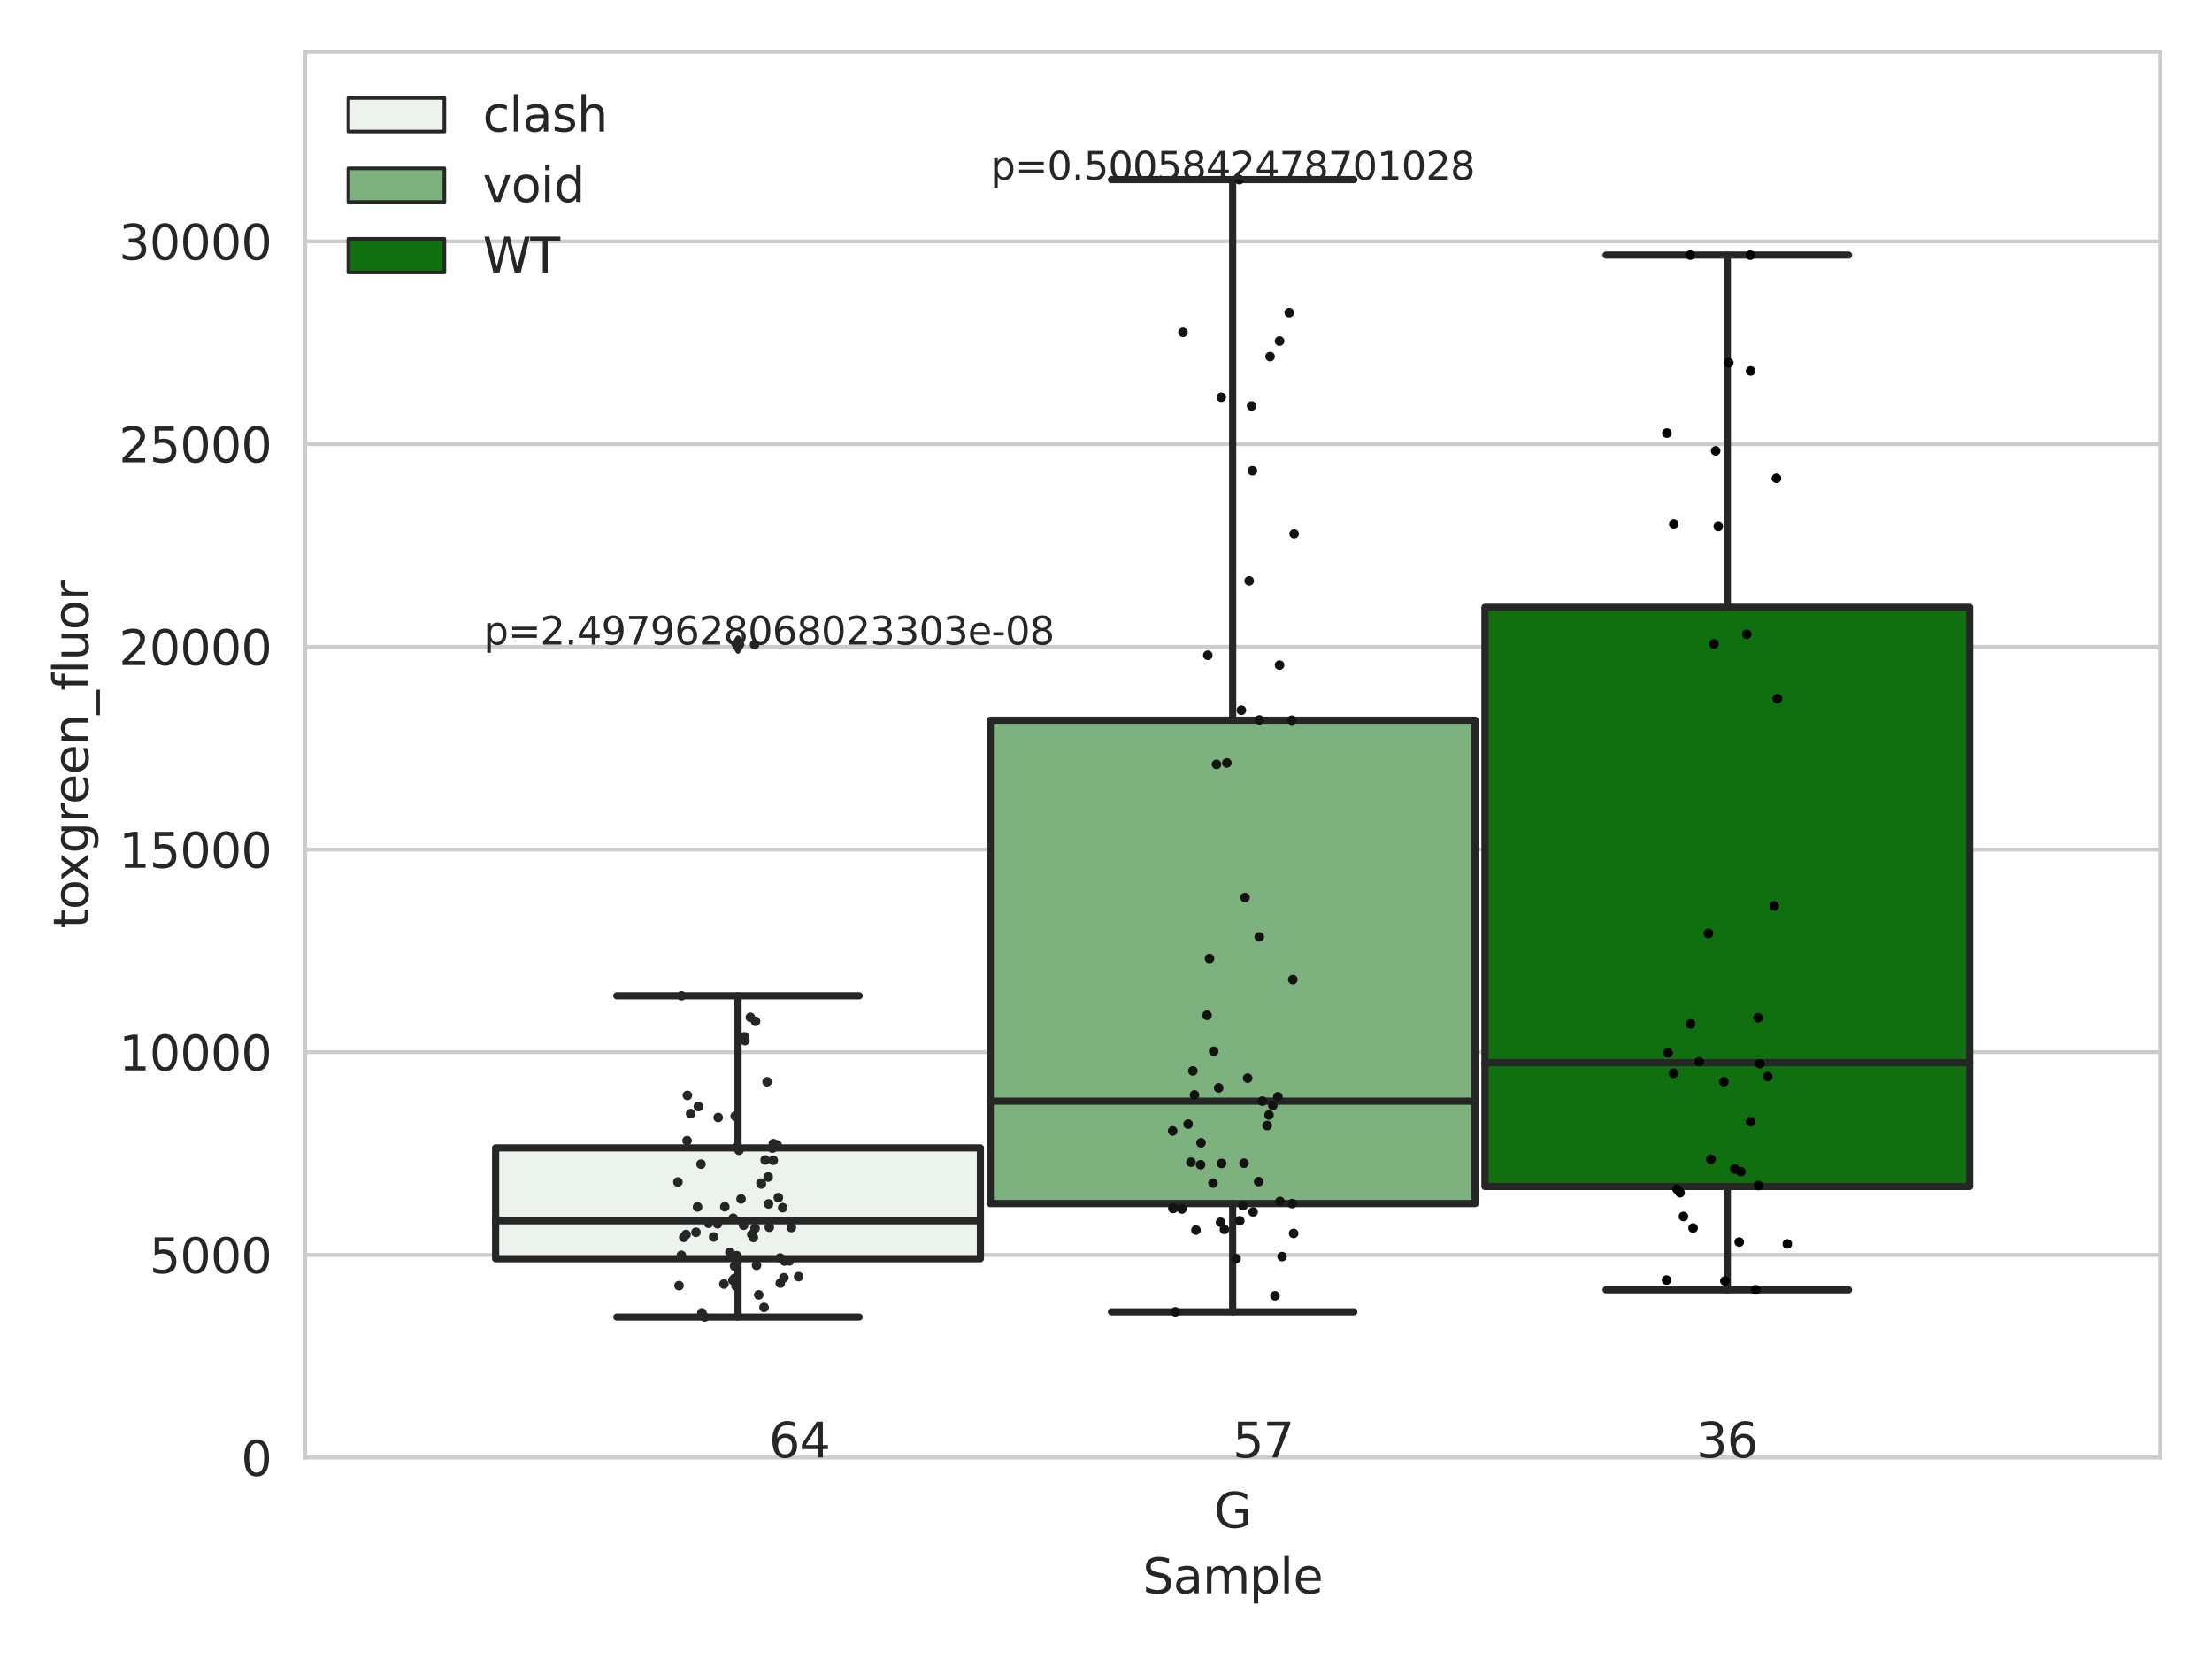 <?xml version="1.0" encoding="utf-8" standalone="no"?>
<!DOCTYPE svg PUBLIC "-//W3C//DTD SVG 1.1//EN"
  "http://www.w3.org/Graphics/SVG/1.1/DTD/svg11.dtd">
<svg xmlns:xlink="http://www.w3.org/1999/xlink" width="460.8pt" height="345.6pt" viewBox="0 0 460.8 345.6" xmlns="http://www.w3.org/2000/svg" version="1.1">
 <defs>
  <style type="text/css">*{stroke-linejoin: round; stroke-linecap: butt}</style>
 </defs>
 <g id="figure_1">
  <g id="patch_1">
   <path d="M 0 345.6 
L 460.8 345.6 
L 460.8 0 
L 0 0 
z
" style="fill: #ffffff"/>
  </g>
  <g id="axes_1">
   <g id="patch_2">
    <path d="M 63.571 303.64 
L 450 303.64 
L 450 10.8 
L 63.571 10.8 
z
" style="fill: #ffffff"/>
   </g>
   <g id="matplotlib.axis_1">
    <g id="xtick_1">
     <g id="text_1">
      <!-- G -->
      <g style="fill: #262626" transform="translate(252.911 318.238)scale(0.1 -0.1)">
       <defs>
        <path id="DejaVuSans-47" d="M 3809 666 
L 3809 1919 
L 2778 1919 
L 2778 2438 
L 4434 2438 
L 4434 434 
Q 4069 175 3628 42 
Q 3188 -91 2688 -91 
Q 1594 -91 976 548 
Q 359 1188 359 2328 
Q 359 3472 976 4111 
Q 1594 4750 2688 4750 
Q 3144 4750 3555 4637 
Q 3966 4525 4313 4306 
L 4313 3634 
Q 3963 3931 3569 4081 
Q 3175 4231 2741 4231 
Q 1884 4231 1454 3753 
Q 1025 3275 1025 2328 
Q 1025 1384 1454 906 
Q 1884 428 2741 428 
Q 3075 428 3337 486 
Q 3600 544 3809 666 
z
" transform="scale(0.016)"/>
       </defs>
       <use xlink:href="#DejaVuSans-47"/>
      </g>
     </g>
    </g>
    <g id="text_2">
     <!-- Sample -->
     <g style="fill: #262626" transform="translate(238.037 331.917)scale(0.1 -0.1)">
      <defs>
       <path id="DejaVuSans-53" d="M 3425 4513 
L 3425 3897 
Q 3066 4069 2747 4153 
Q 2428 4238 2131 4238 
Q 1616 4238 1336 4038 
Q 1056 3838 1056 3469 
Q 1056 3159 1242 3001 
Q 1428 2844 1947 2747 
L 2328 2669 
Q 3034 2534 3370 2195 
Q 3706 1856 3706 1288 
Q 3706 609 3251 259 
Q 2797 -91 1919 -91 
Q 1588 -91 1214 -16 
Q 841 59 441 206 
L 441 856 
Q 825 641 1194 531 
Q 1563 422 1919 422 
Q 2459 422 2753 634 
Q 3047 847 3047 1241 
Q 3047 1584 2836 1778 
Q 2625 1972 2144 2069 
L 1759 2144 
Q 1053 2284 737 2584 
Q 422 2884 422 3419 
Q 422 4038 858 4394 
Q 1294 4750 2059 4750 
Q 2388 4750 2728 4690 
Q 3069 4631 3425 4513 
z
" transform="scale(0.016)"/>
       <path id="DejaVuSans-61" d="M 2194 1759 
Q 1497 1759 1228 1600 
Q 959 1441 959 1056 
Q 959 750 1161 570 
Q 1363 391 1709 391 
Q 2188 391 2477 730 
Q 2766 1069 2766 1631 
L 2766 1759 
L 2194 1759 
z
M 3341 1997 
L 3341 0 
L 2766 0 
L 2766 531 
Q 2569 213 2275 61 
Q 1981 -91 1556 -91 
Q 1019 -91 701 211 
Q 384 513 384 1019 
Q 384 1609 779 1909 
Q 1175 2209 1959 2209 
L 2766 2209 
L 2766 2266 
Q 2766 2663 2505 2880 
Q 2244 3097 1772 3097 
Q 1472 3097 1187 3025 
Q 903 2953 641 2809 
L 641 3341 
Q 956 3463 1253 3523 
Q 1550 3584 1831 3584 
Q 2591 3584 2966 3190 
Q 3341 2797 3341 1997 
z
" transform="scale(0.016)"/>
       <path id="DejaVuSans-6d" d="M 3328 2828 
Q 3544 3216 3844 3400 
Q 4144 3584 4550 3584 
Q 5097 3584 5394 3201 
Q 5691 2819 5691 2113 
L 5691 0 
L 5113 0 
L 5113 2094 
Q 5113 2597 4934 2840 
Q 4756 3084 4391 3084 
Q 3944 3084 3684 2787 
Q 3425 2491 3425 1978 
L 3425 0 
L 2847 0 
L 2847 2094 
Q 2847 2600 2669 2842 
Q 2491 3084 2119 3084 
Q 1678 3084 1418 2786 
Q 1159 2488 1159 1978 
L 1159 0 
L 581 0 
L 581 3500 
L 1159 3500 
L 1159 2956 
Q 1356 3278 1631 3431 
Q 1906 3584 2284 3584 
Q 2666 3584 2933 3390 
Q 3200 3197 3328 2828 
z
" transform="scale(0.016)"/>
       <path id="DejaVuSans-70" d="M 1159 525 
L 1159 -1331 
L 581 -1331 
L 581 3500 
L 1159 3500 
L 1159 2969 
Q 1341 3281 1617 3432 
Q 1894 3584 2278 3584 
Q 2916 3584 3314 3078 
Q 3713 2572 3713 1747 
Q 3713 922 3314 415 
Q 2916 -91 2278 -91 
Q 1894 -91 1617 61 
Q 1341 213 1159 525 
z
M 3116 1747 
Q 3116 2381 2855 2742 
Q 2594 3103 2138 3103 
Q 1681 3103 1420 2742 
Q 1159 2381 1159 1747 
Q 1159 1113 1420 752 
Q 1681 391 2138 391 
Q 2594 391 2855 752 
Q 3116 1113 3116 1747 
z
" transform="scale(0.016)"/>
       <path id="DejaVuSans-6c" d="M 603 4863 
L 1178 4863 
L 1178 0 
L 603 0 
L 603 4863 
z
" transform="scale(0.016)"/>
       <path id="DejaVuSans-65" d="M 3597 1894 
L 3597 1613 
L 953 1613 
Q 991 1019 1311 708 
Q 1631 397 2203 397 
Q 2534 397 2845 478 
Q 3156 559 3463 722 
L 3463 178 
Q 3153 47 2828 -22 
Q 2503 -91 2169 -91 
Q 1331 -91 842 396 
Q 353 884 353 1716 
Q 353 2575 817 3079 
Q 1281 3584 2069 3584 
Q 2775 3584 3186 3129 
Q 3597 2675 3597 1894 
z
M 3022 2063 
Q 3016 2534 2758 2815 
Q 2500 3097 2075 3097 
Q 1594 3097 1305 2825 
Q 1016 2553 972 2059 
L 3022 2063 
z
" transform="scale(0.016)"/>
      </defs>
      <use xlink:href="#DejaVuSans-53"/>
      <use xlink:href="#DejaVuSans-61" x="63.477"/>
      <use xlink:href="#DejaVuSans-6d" x="124.756"/>
      <use xlink:href="#DejaVuSans-70" x="222.168"/>
      <use xlink:href="#DejaVuSans-6c" x="285.645"/>
      <use xlink:href="#DejaVuSans-65" x="313.428"/>
     </g>
    </g>
   </g>
   <g id="matplotlib.axis_2">
    <g id="ytick_1">
     <g id="line2d_1">
      <path d="M 63.571 303.64 
L 450 303.64 
" clip-path="url(#pcc218497cd)" style="fill: none; stroke: #cccccc; stroke-width: 0.8; stroke-linecap: round"/>
     </g>
     <g id="text_3">
      <!-- 0 -->
      <g style="fill: #262626" transform="translate(50.209 307.439)scale(0.1 -0.1)">
       <defs>
        <path id="DejaVuSans-30" d="M 2034 4250 
Q 1547 4250 1301 3770 
Q 1056 3291 1056 2328 
Q 1056 1369 1301 889 
Q 1547 409 2034 409 
Q 2525 409 2770 889 
Q 3016 1369 3016 2328 
Q 3016 3291 2770 3770 
Q 2525 4250 2034 4250 
z
M 2034 4750 
Q 2819 4750 3233 4129 
Q 3647 3509 3647 2328 
Q 3647 1150 3233 529 
Q 2819 -91 2034 -91 
Q 1250 -91 836 529 
Q 422 1150 422 2328 
Q 422 3509 836 4129 
Q 1250 4750 2034 4750 
z
" transform="scale(0.016)"/>
       </defs>
       <use xlink:href="#DejaVuSans-30"/>
      </g>
     </g>
    </g>
    <g id="ytick_2">
     <g id="line2d_2">
      <path d="M 63.571 261.416 
L 450 261.416 
" clip-path="url(#pcc218497cd)" style="fill: none; stroke: #cccccc; stroke-width: 0.8; stroke-linecap: round"/>
     </g>
     <g id="text_4">
      <!-- 5000 -->
      <g style="fill: #262626" transform="translate(31.121 265.215)scale(0.1 -0.1)">
       <defs>
        <path id="DejaVuSans-35" d="M 691 4666 
L 3169 4666 
L 3169 4134 
L 1269 4134 
L 1269 2991 
Q 1406 3038 1543 3061 
Q 1681 3084 1819 3084 
Q 2600 3084 3056 2656 
Q 3513 2228 3513 1497 
Q 3513 744 3044 326 
Q 2575 -91 1722 -91 
Q 1428 -91 1123 -41 
Q 819 9 494 109 
L 494 744 
Q 775 591 1075 516 
Q 1375 441 1709 441 
Q 2250 441 2565 725 
Q 2881 1009 2881 1497 
Q 2881 1984 2565 2268 
Q 2250 2553 1709 2553 
Q 1456 2553 1204 2497 
Q 953 2441 691 2322 
L 691 4666 
z
" transform="scale(0.016)"/>
       </defs>
       <use xlink:href="#DejaVuSans-35"/>
       <use xlink:href="#DejaVuSans-30" x="63.623"/>
       <use xlink:href="#DejaVuSans-30" x="127.246"/>
       <use xlink:href="#DejaVuSans-30" x="190.869"/>
      </g>
     </g>
    </g>
    <g id="ytick_3">
     <g id="line2d_3">
      <path d="M 63.571 219.192 
L 450 219.192 
" clip-path="url(#pcc218497cd)" style="fill: none; stroke: #cccccc; stroke-width: 0.8; stroke-linecap: round"/>
     </g>
     <g id="text_5">
      <!-- 10000 -->
      <g style="fill: #262626" transform="translate(24.759 222.991)scale(0.1 -0.1)">
       <defs>
        <path id="DejaVuSans-31" d="M 794 531 
L 1825 531 
L 1825 4091 
L 703 3866 
L 703 4441 
L 1819 4666 
L 2450 4666 
L 2450 531 
L 3481 531 
L 3481 0 
L 794 0 
L 794 531 
z
" transform="scale(0.016)"/>
       </defs>
       <use xlink:href="#DejaVuSans-31"/>
       <use xlink:href="#DejaVuSans-30" x="63.623"/>
       <use xlink:href="#DejaVuSans-30" x="127.246"/>
       <use xlink:href="#DejaVuSans-30" x="190.869"/>
       <use xlink:href="#DejaVuSans-30" x="254.492"/>
      </g>
     </g>
    </g>
    <g id="ytick_4">
     <g id="line2d_4">
      <path d="M 63.571 176.968 
L 450 176.968 
" clip-path="url(#pcc218497cd)" style="fill: none; stroke: #cccccc; stroke-width: 0.8; stroke-linecap: round"/>
     </g>
     <g id="text_6">
      <!-- 15000 -->
      <g style="fill: #262626" transform="translate(24.759 180.767)scale(0.1 -0.1)">
       <use xlink:href="#DejaVuSans-31"/>
       <use xlink:href="#DejaVuSans-35" x="63.623"/>
       <use xlink:href="#DejaVuSans-30" x="127.246"/>
       <use xlink:href="#DejaVuSans-30" x="190.869"/>
       <use xlink:href="#DejaVuSans-30" x="254.492"/>
      </g>
     </g>
    </g>
    <g id="ytick_5">
     <g id="line2d_5">
      <path d="M 63.571 134.744 
L 450 134.744 
" clip-path="url(#pcc218497cd)" style="fill: none; stroke: #cccccc; stroke-width: 0.8; stroke-linecap: round"/>
     </g>
     <g id="text_7">
      <!-- 20000 -->
      <g style="fill: #262626" transform="translate(24.759 138.543)scale(0.1 -0.1)">
       <defs>
        <path id="DejaVuSans-32" d="M 1228 531 
L 3431 531 
L 3431 0 
L 469 0 
L 469 531 
Q 828 903 1448 1529 
Q 2069 2156 2228 2338 
Q 2531 2678 2651 2914 
Q 2772 3150 2772 3378 
Q 2772 3750 2511 3984 
Q 2250 4219 1831 4219 
Q 1534 4219 1204 4116 
Q 875 4013 500 3803 
L 500 4441 
Q 881 4594 1212 4672 
Q 1544 4750 1819 4750 
Q 2544 4750 2975 4387 
Q 3406 4025 3406 3419 
Q 3406 3131 3298 2873 
Q 3191 2616 2906 2266 
Q 2828 2175 2409 1742 
Q 1991 1309 1228 531 
z
" transform="scale(0.016)"/>
       </defs>
       <use xlink:href="#DejaVuSans-32"/>
       <use xlink:href="#DejaVuSans-30" x="63.623"/>
       <use xlink:href="#DejaVuSans-30" x="127.246"/>
       <use xlink:href="#DejaVuSans-30" x="190.869"/>
       <use xlink:href="#DejaVuSans-30" x="254.492"/>
      </g>
     </g>
    </g>
    <g id="ytick_6">
     <g id="line2d_6">
      <path d="M 63.571 92.519 
L 450 92.519 
" clip-path="url(#pcc218497cd)" style="fill: none; stroke: #cccccc; stroke-width: 0.8; stroke-linecap: round"/>
     </g>
     <g id="text_8">
      <!-- 25000 -->
      <g style="fill: #262626" transform="translate(24.759 96.319)scale(0.1 -0.1)">
       <use xlink:href="#DejaVuSans-32"/>
       <use xlink:href="#DejaVuSans-35" x="63.623"/>
       <use xlink:href="#DejaVuSans-30" x="127.246"/>
       <use xlink:href="#DejaVuSans-30" x="190.869"/>
       <use xlink:href="#DejaVuSans-30" x="254.492"/>
      </g>
     </g>
    </g>
    <g id="ytick_7">
     <g id="line2d_7">
      <path d="M 63.571 50.295 
L 450 50.295 
" clip-path="url(#pcc218497cd)" style="fill: none; stroke: #cccccc; stroke-width: 0.8; stroke-linecap: round"/>
     </g>
     <g id="text_9">
      <!-- 30000 -->
      <g style="fill: #262626" transform="translate(24.759 54.095)scale(0.1 -0.1)">
       <defs>
        <path id="DejaVuSans-33" d="M 2597 2516 
Q 3050 2419 3304 2112 
Q 3559 1806 3559 1356 
Q 3559 666 3084 287 
Q 2609 -91 1734 -91 
Q 1441 -91 1130 -33 
Q 819 25 488 141 
L 488 750 
Q 750 597 1062 519 
Q 1375 441 1716 441 
Q 2309 441 2620 675 
Q 2931 909 2931 1356 
Q 2931 1769 2642 2001 
Q 2353 2234 1838 2234 
L 1294 2234 
L 1294 2753 
L 1863 2753 
Q 2328 2753 2575 2939 
Q 2822 3125 2822 3475 
Q 2822 3834 2567 4026 
Q 2313 4219 1838 4219 
Q 1578 4219 1281 4162 
Q 984 4106 628 3988 
L 628 4550 
Q 988 4650 1302 4700 
Q 1616 4750 1894 4750 
Q 2613 4750 3031 4423 
Q 3450 4097 3450 3541 
Q 3450 3153 3228 2886 
Q 3006 2619 2597 2516 
z
" transform="scale(0.016)"/>
       </defs>
       <use xlink:href="#DejaVuSans-33"/>
       <use xlink:href="#DejaVuSans-30" x="63.623"/>
       <use xlink:href="#DejaVuSans-30" x="127.246"/>
       <use xlink:href="#DejaVuSans-30" x="190.869"/>
       <use xlink:href="#DejaVuSans-30" x="254.492"/>
      </g>
     </g>
    </g>
    <g id="text_10">
     <!-- toxgreen_fluor -->
     <g style="fill: #262626" transform="translate(18.401 193.415)rotate(-90)scale(0.1 -0.1)">
      <defs>
       <path id="DejaVuSans-74" d="M 1172 4494 
L 1172 3500 
L 2356 3500 
L 2356 3053 
L 1172 3053 
L 1172 1153 
Q 1172 725 1289 603 
Q 1406 481 1766 481 
L 2356 481 
L 2356 0 
L 1766 0 
Q 1100 0 847 248 
Q 594 497 594 1153 
L 594 3053 
L 172 3053 
L 172 3500 
L 594 3500 
L 594 4494 
L 1172 4494 
z
" transform="scale(0.016)"/>
       <path id="DejaVuSans-6f" d="M 1959 3097 
Q 1497 3097 1228 2736 
Q 959 2375 959 1747 
Q 959 1119 1226 758 
Q 1494 397 1959 397 
Q 2419 397 2687 759 
Q 2956 1122 2956 1747 
Q 2956 2369 2687 2733 
Q 2419 3097 1959 3097 
z
M 1959 3584 
Q 2709 3584 3137 3096 
Q 3566 2609 3566 1747 
Q 3566 888 3137 398 
Q 2709 -91 1959 -91 
Q 1206 -91 779 398 
Q 353 888 353 1747 
Q 353 2609 779 3096 
Q 1206 3584 1959 3584 
z
" transform="scale(0.016)"/>
       <path id="DejaVuSans-78" d="M 3513 3500 
L 2247 1797 
L 3578 0 
L 2900 0 
L 1881 1375 
L 863 0 
L 184 0 
L 1544 1831 
L 300 3500 
L 978 3500 
L 1906 2253 
L 2834 3500 
L 3513 3500 
z
" transform="scale(0.016)"/>
       <path id="DejaVuSans-67" d="M 2906 1791 
Q 2906 2416 2648 2759 
Q 2391 3103 1925 3103 
Q 1463 3103 1205 2759 
Q 947 2416 947 1791 
Q 947 1169 1205 825 
Q 1463 481 1925 481 
Q 2391 481 2648 825 
Q 2906 1169 2906 1791 
z
M 3481 434 
Q 3481 -459 3084 -895 
Q 2688 -1331 1869 -1331 
Q 1566 -1331 1297 -1286 
Q 1028 -1241 775 -1147 
L 775 -588 
Q 1028 -725 1275 -790 
Q 1522 -856 1778 -856 
Q 2344 -856 2625 -561 
Q 2906 -266 2906 331 
L 2906 616 
Q 2728 306 2450 153 
Q 2172 0 1784 0 
Q 1141 0 747 490 
Q 353 981 353 1791 
Q 353 2603 747 3093 
Q 1141 3584 1784 3584 
Q 2172 3584 2450 3431 
Q 2728 3278 2906 2969 
L 2906 3500 
L 3481 3500 
L 3481 434 
z
" transform="scale(0.016)"/>
       <path id="DejaVuSans-72" d="M 2631 2963 
Q 2534 3019 2420 3045 
Q 2306 3072 2169 3072 
Q 1681 3072 1420 2755 
Q 1159 2438 1159 1844 
L 1159 0 
L 581 0 
L 581 3500 
L 1159 3500 
L 1159 2956 
Q 1341 3275 1631 3429 
Q 1922 3584 2338 3584 
Q 2397 3584 2469 3576 
Q 2541 3569 2628 3553 
L 2631 2963 
z
" transform="scale(0.016)"/>
       <path id="DejaVuSans-6e" d="M 3513 2113 
L 3513 0 
L 2938 0 
L 2938 2094 
Q 2938 2591 2744 2837 
Q 2550 3084 2163 3084 
Q 1697 3084 1428 2787 
Q 1159 2491 1159 1978 
L 1159 0 
L 581 0 
L 581 3500 
L 1159 3500 
L 1159 2956 
Q 1366 3272 1645 3428 
Q 1925 3584 2291 3584 
Q 2894 3584 3203 3211 
Q 3513 2838 3513 2113 
z
" transform="scale(0.016)"/>
       <path id="DejaVuSans-5f" d="M 3263 -1063 
L 3263 -1509 
L -63 -1509 
L -63 -1063 
L 3263 -1063 
z
" transform="scale(0.016)"/>
       <path id="DejaVuSans-66" d="M 2375 4863 
L 2375 4384 
L 1825 4384 
Q 1516 4384 1395 4259 
Q 1275 4134 1275 3809 
L 1275 3500 
L 2222 3500 
L 2222 3053 
L 1275 3053 
L 1275 0 
L 697 0 
L 697 3053 
L 147 3053 
L 147 3500 
L 697 3500 
L 697 3744 
Q 697 4328 969 4595 
Q 1241 4863 1831 4863 
L 2375 4863 
z
" transform="scale(0.016)"/>
       <path id="DejaVuSans-75" d="M 544 1381 
L 544 3500 
L 1119 3500 
L 1119 1403 
Q 1119 906 1312 657 
Q 1506 409 1894 409 
Q 2359 409 2629 706 
Q 2900 1003 2900 1516 
L 2900 3500 
L 3475 3500 
L 3475 0 
L 2900 0 
L 2900 538 
Q 2691 219 2414 64 
Q 2138 -91 1772 -91 
Q 1169 -91 856 284 
Q 544 659 544 1381 
z
M 1991 3584 
L 1991 3584 
z
" transform="scale(0.016)"/>
      </defs>
      <use xlink:href="#DejaVuSans-74"/>
      <use xlink:href="#DejaVuSans-6f" x="39.209"/>
      <use xlink:href="#DejaVuSans-78" x="97.266"/>
      <use xlink:href="#DejaVuSans-67" x="156.445"/>
      <use xlink:href="#DejaVuSans-72" x="219.922"/>
      <use xlink:href="#DejaVuSans-65" x="258.785"/>
      <use xlink:href="#DejaVuSans-65" x="320.309"/>
      <use xlink:href="#DejaVuSans-6e" x="381.832"/>
      <use xlink:href="#DejaVuSans-5f" x="445.211"/>
      <use xlink:href="#DejaVuSans-66" x="495.211"/>
      <use xlink:href="#DejaVuSans-6c" x="530.416"/>
      <use xlink:href="#DejaVuSans-75" x="558.199"/>
      <use xlink:href="#DejaVuSans-6f" x="621.578"/>
      <use xlink:href="#DejaVuSans-72" x="682.76"/>
     </g>
    </g>
   </g>
   <g id="patch_3">
    <path d="M 103.245 262.214 
L 204.231 262.214 
L 204.231 239.121 
L 103.245 239.121 
L 103.245 262.214 
z
" clip-path="url(#pcc218497cd)" style="fill: #ecf2ec; stroke: #262626; stroke-width: 1.5; stroke-linejoin: miter"/>
   </g>
   <g id="patch_4">
    <path d="M 206.292 250.727 
L 307.279 250.727 
L 307.279 150.034 
L 206.292 150.034 
L 206.292 250.727 
z
" clip-path="url(#pcc218497cd)" style="fill: #7db17d; stroke: #262626; stroke-width: 1.5; stroke-linejoin: miter"/>
   </g>
   <g id="patch_5">
    <path d="M 309.34 247.16 
L 410.327 247.16 
L 410.327 126.511 
L 309.34 126.511 
L 309.34 247.16 
z
" clip-path="url(#pcc218497cd)" style="fill: #107010; stroke: #262626; stroke-width: 1.5; stroke-linejoin: miter"/>
   </g>
   <g id="patch_6">
    <path d="M 256.786 303.64 
L 256.786 303.64 
L 256.786 303.64 
L 256.786 303.64 
z
" clip-path="url(#pcc218497cd)" style="fill: #ecf2ec; stroke: #262626; stroke-width: 0.75; stroke-linejoin: miter"/>
   </g>
   <g id="patch_7">
    <path d="M 256.786 303.64 
L 256.786 303.64 
L 256.786 303.64 
L 256.786 303.64 
z
" clip-path="url(#pcc218497cd)" style="fill: #7db17d; stroke: #262626; stroke-width: 0.75; stroke-linejoin: miter"/>
   </g>
   <g id="patch_8">
    <path d="M 256.786 303.64 
L 256.786 303.64 
L 256.786 303.64 
L 256.786 303.64 
z
" clip-path="url(#pcc218497cd)" style="fill: #107010; stroke: #262626; stroke-width: 0.75; stroke-linejoin: miter"/>
   </g>
   <g id="PathCollection_1"/>
   <g id="PathCollection_2"/>
   <g id="PathCollection_3"/>
   <g id="line2d_8">
    <path d="M 153.738 262.214 
L 153.738 274.376 
" clip-path="url(#pcc218497cd)" style="fill: none; stroke: #262626; stroke-width: 1.5; stroke-linecap: round"/>
   </g>
   <g id="line2d_9">
    <path d="M 153.738 239.121 
L 153.738 207.427 
" clip-path="url(#pcc218497cd)" style="fill: none; stroke: #262626; stroke-width: 1.5; stroke-linecap: round"/>
   </g>
   <g id="line2d_10">
    <path d="M 128.491 274.376 
L 178.985 274.376 
" clip-path="url(#pcc218497cd)" style="fill: none; stroke: #262626; stroke-width: 1.5; stroke-linecap: round"/>
   </g>
   <g id="line2d_11">
    <path d="M 128.491 207.427 
L 178.985 207.427 
" clip-path="url(#pcc218497cd)" style="fill: none; stroke: #262626; stroke-width: 1.5; stroke-linecap: round"/>
   </g>
   <g id="line2d_12">
    <defs>
     <path id="mda3239b4cd" d="M -0 1.414 
L 0.849 0 
L 0 -1.414 
L -0.849 -0 
z
" style="stroke: #262626; stroke-linejoin: miter"/>
    </defs>
    <g clip-path="url(#pcc218497cd)">
     <use xlink:href="#mda3239b4cd" x="153.738" y="134.278" style="fill: #262626; stroke: #262626; stroke-linejoin: miter"/>
    </g>
   </g>
   <g id="line2d_13">
    <path d="M 256.786 250.727 
L 256.786 273.281 
" clip-path="url(#pcc218497cd)" style="fill: none; stroke: #262626; stroke-width: 1.5; stroke-linecap: round"/>
   </g>
   <g id="line2d_14">
    <path d="M 256.786 150.034 
L 256.786 37.422 
" clip-path="url(#pcc218497cd)" style="fill: none; stroke: #262626; stroke-width: 1.5; stroke-linecap: round"/>
   </g>
   <g id="line2d_15">
    <path d="M 231.539 273.281 
L 282.032 273.281 
" clip-path="url(#pcc218497cd)" style="fill: none; stroke: #262626; stroke-width: 1.5; stroke-linecap: round"/>
   </g>
   <g id="line2d_16">
    <path d="M 231.539 37.422 
L 282.032 37.422 
" clip-path="url(#pcc218497cd)" style="fill: none; stroke: #262626; stroke-width: 1.5; stroke-linecap: round"/>
   </g>
   <g id="line2d_17"/>
   <g id="line2d_18">
    <path d="M 359.833 247.16 
L 359.833 268.692 
" clip-path="url(#pcc218497cd)" style="fill: none; stroke: #262626; stroke-width: 1.5; stroke-linecap: round"/>
   </g>
   <g id="line2d_19">
    <path d="M 359.833 126.511 
L 359.833 53.136 
" clip-path="url(#pcc218497cd)" style="fill: none; stroke: #262626; stroke-width: 1.5; stroke-linecap: round"/>
   </g>
   <g id="line2d_20">
    <path d="M 334.587 268.692 
L 385.08 268.692 
" clip-path="url(#pcc218497cd)" style="fill: none; stroke: #262626; stroke-width: 1.5; stroke-linecap: round"/>
   </g>
   <g id="line2d_21">
    <path d="M 334.587 53.136 
L 385.08 53.136 
" clip-path="url(#pcc218497cd)" style="fill: none; stroke: #262626; stroke-width: 1.5; stroke-linecap: round"/>
   </g>
   <g id="line2d_22"/>
   <g id="line2d_23">
    <path d="M 103.245 254.302 
L 204.231 254.302 
" clip-path="url(#pcc218497cd)" style="fill: none; stroke: #262626; stroke-width: 1.5; stroke-linecap: round"/>
   </g>
   <g id="line2d_24">
    <path d="M 206.292 229.387 
L 307.279 229.387 
" clip-path="url(#pcc218497cd)" style="fill: none; stroke: #262626; stroke-width: 1.5; stroke-linecap: round"/>
   </g>
   <g id="line2d_25">
    <path d="M 309.34 221.379 
L 410.327 221.379 
" clip-path="url(#pcc218497cd)" style="fill: none; stroke: #262626; stroke-width: 1.5; stroke-linecap: round"/>
   </g>
   <g id="patch_9">
    <path d="M 63.571 303.64 
L 63.571 10.8 
" style="fill: none; stroke: #cccccc; stroke-width: 0.8; stroke-linejoin: miter; stroke-linecap: square"/>
   </g>
   <g id="patch_10">
    <path d="M 450 303.64 
L 450 10.8 
" style="fill: none; stroke: #cccccc; stroke-width: 0.8; stroke-linejoin: miter; stroke-linecap: square"/>
   </g>
   <g id="patch_11">
    <path d="M 63.571 303.64 
L 450 303.64 
" style="fill: none; stroke: #cccccc; stroke-width: 0.8; stroke-linejoin: miter; stroke-linecap: square"/>
   </g>
   <g id="patch_12">
    <path d="M 63.571 10.8 
L 450 10.8 
" style="fill: none; stroke: #cccccc; stroke-width: 0.8; stroke-linejoin: miter; stroke-linecap: square"/>
   </g>
   <g id="PathCollection_4">
    <defs>
     <path id="C0_0_eb17ffd594" d="M 0 1 
C 0.265 1 0.52 0.895 0.707 0.707 
C 0.895 0.52 1 0.265 1 -0 
C 1 -0.265 0.895 -0.52 0.707 -0.707 
C 0.52 -0.895 0.265 -1 0 -1 
C -0.265 -1 -0.52 -0.895 -0.707 -0.707 
C -0.895 -0.52 -1 -0.265 -1 0 
C -1 0.265 -0.895 0.52 -0.707 0.707 
C -0.52 0.895 -0.265 1 0 1 
z
"/>
    </defs>
    <g clip-path="url(#pcc218497cd)">
     <use xlink:href="#C0_0_eb17ffd594" x="159.164" y="272.359" style="fill: #262626"/>
    </g>
    <g clip-path="url(#pcc218497cd)">
     <use xlink:href="#C0_0_eb17ffd594" x="148.671" y="257.684" style="fill: #262626"/>
    </g>
    <g clip-path="url(#pcc218497cd)">
     <use xlink:href="#C0_0_eb17ffd594" x="145.493" y="230.506" style="fill: #262626"/>
    </g>
    <g clip-path="url(#pcc218497cd)">
     <use xlink:href="#C0_0_eb17ffd594" x="164.44" y="262.672" style="fill: #262626"/>
    </g>
    <g clip-path="url(#pcc218497cd)">
     <use xlink:href="#C0_0_eb17ffd594" x="158.52" y="246.456" style="fill: #262626"/>
    </g>
    <g clip-path="url(#pcc218497cd)">
     <use xlink:href="#C0_0_eb17ffd594" x="150.808" y="267.5" style="fill: #262626"/>
    </g>
    <g clip-path="url(#pcc218497cd)">
     <use xlink:href="#C0_0_eb17ffd594" x="155.182" y="216.773" style="fill: #262626"/>
    </g>
    <g clip-path="url(#pcc218497cd)">
     <use xlink:href="#C0_0_eb17ffd594" x="143.198" y="228.195" style="fill: #262626"/>
    </g>
    <g clip-path="url(#pcc218497cd)">
     <use xlink:href="#C0_0_eb17ffd594" x="156.943" y="257.791" style="fill: #262626"/>
    </g>
    <g clip-path="url(#pcc218497cd)">
     <use xlink:href="#C0_0_eb17ffd594" x="143.132" y="237.607" style="fill: #262626"/>
    </g>
    <g clip-path="url(#pcc218497cd)">
     <use xlink:href="#C0_0_eb17ffd594" x="150.986" y="251.392" style="fill: #262626"/>
    </g>
    <g clip-path="url(#pcc218497cd)">
     <use xlink:href="#C0_0_eb17ffd594" x="157.19" y="134.278" style="fill: #262626"/>
    </g>
    <g clip-path="url(#pcc218497cd)">
     <use xlink:href="#C0_0_eb17ffd594" x="153.032" y="266.305" style="fill: #262626"/>
    </g>
    <g clip-path="url(#pcc218497cd)">
     <use xlink:href="#C0_0_eb17ffd594" x="143.872" y="231.98" style="fill: #262626"/>
    </g>
    <g clip-path="url(#pcc218497cd)">
     <use xlink:href="#C0_0_eb17ffd594" x="163.303" y="266.181" style="fill: #262626"/>
    </g>
    <g clip-path="url(#pcc218497cd)">
     <use xlink:href="#C0_0_eb17ffd594" x="144.988" y="256.707" style="fill: #262626"/>
    </g>
    <g clip-path="url(#pcc218497cd)">
     <use xlink:href="#C0_0_eb17ffd594" x="161.102" y="238.226" style="fill: #262626"/>
    </g>
    <g clip-path="url(#pcc218497cd)">
     <use xlink:href="#C0_0_eb17ffd594" x="160.114" y="250.792" style="fill: #262626"/>
    </g>
    <g clip-path="url(#pcc218497cd)">
     <use xlink:href="#C0_0_eb17ffd594" x="153.477" y="261.58" style="fill: #262626"/>
    </g>
    <g clip-path="url(#pcc218497cd)">
     <use xlink:href="#C0_0_eb17ffd594" x="153.024" y="263.753" style="fill: #262626"/>
    </g>
    <g clip-path="url(#pcc218497cd)">
     <use xlink:href="#C0_0_eb17ffd594" x="157.599" y="263.599" style="fill: #262626"/>
    </g>
    <g clip-path="url(#pcc218497cd)">
     <use xlink:href="#C0_0_eb17ffd594" x="146.029" y="242.508" style="fill: #262626"/>
    </g>
    <g clip-path="url(#pcc218497cd)">
     <use xlink:href="#C0_0_eb17ffd594" x="152.681" y="266.715" style="fill: #262626"/>
    </g>
    <g clip-path="url(#pcc218497cd)">
     <use xlink:href="#C0_0_eb17ffd594" x="152.737" y="253.779" style="fill: #262626"/>
    </g>
    <g clip-path="url(#pcc218497cd)">
     <use xlink:href="#C0_0_eb17ffd594" x="156.322" y="211.917" style="fill: #262626"/>
    </g>
    <g clip-path="url(#pcc218497cd)">
     <use xlink:href="#C0_0_eb17ffd594" x="166.373" y="265.952" style="fill: #262626"/>
    </g>
    <g clip-path="url(#pcc218497cd)">
     <use xlink:href="#C0_0_eb17ffd594" x="141.939" y="261.506" style="fill: #262626"/>
    </g>
    <g clip-path="url(#pcc218497cd)">
     <use xlink:href="#C0_0_eb17ffd594" x="147.615" y="254.825" style="fill: #262626"/>
    </g>
    <g clip-path="url(#pcc218497cd)">
     <use xlink:href="#C0_0_eb17ffd594" x="142.918" y="257.172" style="fill: #262626"/>
    </g>
    <g clip-path="url(#pcc218497cd)">
     <use xlink:href="#C0_0_eb17ffd594" x="157.396" y="212.764" style="fill: #262626"/>
    </g>
    <g clip-path="url(#pcc218497cd)">
     <use xlink:href="#C0_0_eb17ffd594" x="146.809" y="274.376" style="fill: #262626"/>
    </g>
    <g clip-path="url(#pcc218497cd)">
     <use xlink:href="#C0_0_eb17ffd594" x="156.606" y="257.171" style="fill: #262626"/>
    </g>
    <g clip-path="url(#pcc218497cd)">
     <use xlink:href="#C0_0_eb17ffd594" x="153.158" y="232.517" style="fill: #262626"/>
    </g>
    <g clip-path="url(#pcc218497cd)">
     <use xlink:href="#C0_0_eb17ffd594" x="155.09" y="215.98" style="fill: #262626"/>
    </g>
    <g clip-path="url(#pcc218497cd)">
     <use xlink:href="#C0_0_eb17ffd594" x="162.548" y="267.319" style="fill: #262626"/>
    </g>
    <g clip-path="url(#pcc218497cd)">
     <use xlink:href="#C0_0_eb17ffd594" x="160.024" y="245.198" style="fill: #262626"/>
    </g>
    <g clip-path="url(#pcc218497cd)">
     <use xlink:href="#C0_0_eb17ffd594" x="141.451" y="267.831" style="fill: #262626"/>
    </g>
    <g clip-path="url(#pcc218497cd)">
     <use xlink:href="#C0_0_eb17ffd594" x="162.144" y="249.494" style="fill: #262626"/>
    </g>
    <g clip-path="url(#pcc218497cd)">
     <use xlink:href="#C0_0_eb17ffd594" x="162.503" y="262.061" style="fill: #262626"/>
    </g>
    <g clip-path="url(#pcc218497cd)">
     <use xlink:href="#C0_0_eb17ffd594" x="158.597" y="246.646" style="fill: #262626"/>
    </g>
    <g clip-path="url(#pcc218497cd)">
     <use xlink:href="#C0_0_eb17ffd594" x="141.958" y="207.427" style="fill: #262626"/>
    </g>
    <g clip-path="url(#pcc218497cd)">
     <use xlink:href="#C0_0_eb17ffd594" x="163.047" y="251.585" style="fill: #262626"/>
    </g>
    <g clip-path="url(#pcc218497cd)">
     <use xlink:href="#C0_0_eb17ffd594" x="158.059" y="269.74" style="fill: #262626"/>
    </g>
    <g clip-path="url(#pcc218497cd)">
     <use xlink:href="#C0_0_eb17ffd594" x="161.083" y="241.709" style="fill: #262626"/>
    </g>
    <g clip-path="url(#pcc218497cd)">
     <use xlink:href="#C0_0_eb17ffd594" x="145.309" y="251.43" style="fill: #262626"/>
    </g>
    <g clip-path="url(#pcc218497cd)">
     <use xlink:href="#C0_0_eb17ffd594" x="142.441" y="257.766" style="fill: #262626"/>
    </g>
    <g clip-path="url(#pcc218497cd)">
     <use xlink:href="#C0_0_eb17ffd594" x="149.476" y="254.934" style="fill: #262626"/>
    </g>
    <g clip-path="url(#pcc218497cd)">
     <use xlink:href="#C0_0_eb17ffd594" x="163.427" y="262.711" style="fill: #262626"/>
    </g>
    <g clip-path="url(#pcc218497cd)">
     <use xlink:href="#C0_0_eb17ffd594" x="159.799" y="225.356" style="fill: #262626"/>
    </g>
    <g clip-path="url(#pcc218497cd)">
     <use xlink:href="#C0_0_eb17ffd594" x="146.208" y="273.49" style="fill: #262626"/>
    </g>
    <g clip-path="url(#pcc218497cd)">
     <use xlink:href="#C0_0_eb17ffd594" x="153.536" y="238.957" style="fill: #262626"/>
    </g>
    <g clip-path="url(#pcc218497cd)">
     <use xlink:href="#C0_0_eb17ffd594" x="160.907" y="239.176" style="fill: #262626"/>
    </g>
    <g clip-path="url(#pcc218497cd)">
     <use xlink:href="#C0_0_eb17ffd594" x="159.397" y="241.642" style="fill: #262626"/>
    </g>
    <g clip-path="url(#pcc218497cd)">
     <use xlink:href="#C0_0_eb17ffd594" x="161.887" y="238.504" style="fill: #262626"/>
    </g>
    <g clip-path="url(#pcc218497cd)">
     <use xlink:href="#C0_0_eb17ffd594" x="152.058" y="260.893" style="fill: #262626"/>
    </g>
    <g clip-path="url(#pcc218497cd)">
     <use xlink:href="#C0_0_eb17ffd594" x="149.613" y="232.796" style="fill: #262626"/>
    </g>
    <g clip-path="url(#pcc218497cd)">
     <use xlink:href="#C0_0_eb17ffd594" x="154.9" y="255.226" style="fill: #262626"/>
    </g>
    <g clip-path="url(#pcc218497cd)">
     <use xlink:href="#C0_0_eb17ffd594" x="153.333" y="267.898" style="fill: #262626"/>
    </g>
    <g clip-path="url(#pcc218497cd)">
     <use xlink:href="#C0_0_eb17ffd594" x="141.221" y="246.236" style="fill: #262626"/>
    </g>
    <g clip-path="url(#pcc218497cd)">
     <use xlink:href="#C0_0_eb17ffd594" x="160.259" y="255.658" style="fill: #262626"/>
    </g>
    <g clip-path="url(#pcc218497cd)">
     <use xlink:href="#C0_0_eb17ffd594" x="157.295" y="255.881" style="fill: #262626"/>
    </g>
    <g clip-path="url(#pcc218497cd)">
     <use xlink:href="#C0_0_eb17ffd594" x="164.856" y="255.713" style="fill: #262626"/>
    </g>
    <g clip-path="url(#pcc218497cd)">
     <use xlink:href="#C0_0_eb17ffd594" x="154.375" y="249.765" style="fill: #262626"/>
    </g>
    <g clip-path="url(#pcc218497cd)">
     <use xlink:href="#C0_0_eb17ffd594" x="153.948" y="239.621" style="fill: #262626"/>
    </g>
   </g>
   <g id="PathCollection_5">
    <defs>
     <path id="C1_0_5b45708153" d="M 0 1 
C 0.265 1 0.52 0.895 0.707 0.707 
C 0.895 0.52 1 0.265 1 -0 
C 1 -0.265 0.895 -0.52 0.707 -0.707 
C 0.52 -0.895 0.265 -1 0 -1 
C -0.265 -1 -0.52 -0.895 -0.707 -0.707 
C -0.895 -0.52 -1 -0.265 -1 0 
C -1 0.265 -0.895 0.52 -0.707 0.707 
C -0.52 0.895 -0.265 1 0 1 
z
"/>
    </defs>
    <g clip-path="url(#pcc218497cd)">
     <use xlink:href="#C1_0_5b45708153" x="266.208" y="228.473" style="fill: #131313"/>
    </g>
    <g clip-path="url(#pcc218497cd)">
     <use xlink:href="#C1_0_5b45708153" x="258.265" y="254.301" style="fill: #131313"/>
    </g>
    <g clip-path="url(#pcc218497cd)">
     <use xlink:href="#C1_0_5b45708153" x="254.267" y="254.617" style="fill: #131313"/>
    </g>
    <g clip-path="url(#pcc218497cd)">
     <use xlink:href="#C1_0_5b45708153" x="262.197" y="246.15" style="fill: #131313"/>
    </g>
    <g clip-path="url(#pcc218497cd)">
     <use xlink:href="#C1_0_5b45708153" x="258.937" y="251.172" style="fill: #131313"/>
    </g>
    <g clip-path="url(#pcc218497cd)">
     <use xlink:href="#C1_0_5b45708153" x="248.497" y="223.095" style="fill: #131313"/>
    </g>
    <g clip-path="url(#pcc218497cd)">
     <use xlink:href="#C1_0_5b45708153" x="259.36" y="186.969" style="fill: #131313"/>
    </g>
    <g clip-path="url(#pcc218497cd)">
     <use xlink:href="#C1_0_5b45708153" x="267.075" y="261.769" style="fill: #131313"/>
    </g>
    <g clip-path="url(#pcc218497cd)">
     <use xlink:href="#C1_0_5b45708153" x="261.04" y="252.461" style="fill: #131313"/>
    </g>
    <g clip-path="url(#pcc218497cd)">
     <use xlink:href="#C1_0_5b45708153" x="248.834" y="228.098" style="fill: #131313"/>
    </g>
    <g clip-path="url(#pcc218497cd)">
     <use xlink:href="#C1_0_5b45708153" x="246.223" y="251.856" style="fill: #131313"/>
    </g>
    <g clip-path="url(#pcc218497cd)">
     <use xlink:href="#C1_0_5b45708153" x="258.608" y="147.958" style="fill: #131313"/>
    </g>
    <g clip-path="url(#pcc218497cd)">
     <use xlink:href="#C1_0_5b45708153" x="244.288" y="235.594" style="fill: #131313"/>
    </g>
    <g clip-path="url(#pcc218497cd)">
     <use xlink:href="#C1_0_5b45708153" x="266.639" y="250.282" style="fill: #131313"/>
    </g>
    <g clip-path="url(#pcc218497cd)">
     <use xlink:href="#C1_0_5b45708153" x="262.982" y="229.387" style="fill: #131313"/>
    </g>
    <g clip-path="url(#pcc218497cd)">
     <use xlink:href="#C1_0_5b45708153" x="251.962" y="199.673" style="fill: #131313"/>
    </g>
    <g clip-path="url(#pcc218497cd)">
     <use xlink:href="#C1_0_5b45708153" x="254.42" y="82.748" style="fill: #131313"/>
    </g>
    <g clip-path="url(#pcc218497cd)">
     <use xlink:href="#C1_0_5b45708153" x="257.51" y="262.192" style="fill: #131313"/>
    </g>
    <g clip-path="url(#pcc218497cd)">
     <use xlink:href="#C1_0_5b45708153" x="266.557" y="71.051" style="fill: #131313"/>
    </g>
    <g clip-path="url(#pcc218497cd)">
     <use xlink:href="#C1_0_5b45708153" x="252.69" y="246.459" style="fill: #131313"/>
    </g>
    <g clip-path="url(#pcc218497cd)">
     <use xlink:href="#C1_0_5b45708153" x="248.096" y="242.105" style="fill: #131313"/>
    </g>
    <g clip-path="url(#pcc218497cd)">
     <use xlink:href="#C1_0_5b45708153" x="250.108" y="242.628" style="fill: #131313"/>
    </g>
    <g clip-path="url(#pcc218497cd)">
     <use xlink:href="#C1_0_5b45708153" x="268.574" y="65.126" style="fill: #131313"/>
    </g>
    <g clip-path="url(#pcc218497cd)">
     <use xlink:href="#C1_0_5b45708153" x="244.514" y="251.662" style="fill: #131313"/>
    </g>
    <g clip-path="url(#pcc218497cd)">
     <use xlink:href="#C1_0_5b45708153" x="252.833" y="219.001" style="fill: #131313"/>
    </g>
    <g clip-path="url(#pcc218497cd)">
     <use xlink:href="#C1_0_5b45708153" x="249.143" y="256.245" style="fill: #131313"/>
    </g>
    <g clip-path="url(#pcc218497cd)">
     <use xlink:href="#C1_0_5b45708153" x="264.358" y="232.28" style="fill: #131313"/>
    </g>
    <g clip-path="url(#pcc218497cd)">
     <use xlink:href="#C1_0_5b45708153" x="246.435" y="69.233" style="fill: #131313"/>
    </g>
    <g clip-path="url(#pcc218497cd)">
     <use xlink:href="#C1_0_5b45708153" x="251.605" y="136.505" style="fill: #131313"/>
    </g>
    <g clip-path="url(#pcc218497cd)">
     <use xlink:href="#C1_0_5b45708153" x="255.068" y="256.107" style="fill: #131313"/>
    </g>
    <g clip-path="url(#pcc218497cd)">
     <use xlink:href="#C1_0_5b45708153" x="266.557" y="138.557" style="fill: #131313"/>
    </g>
    <g clip-path="url(#pcc218497cd)">
     <use xlink:href="#C1_0_5b45708153" x="258.192" y="37.422" style="fill: #131313"/>
    </g>
    <g clip-path="url(#pcc218497cd)">
     <use xlink:href="#C1_0_5b45708153" x="260.898" y="98.083" style="fill: #131313"/>
    </g>
    <g clip-path="url(#pcc218497cd)">
     <use xlink:href="#C1_0_5b45708153" x="260.736" y="84.568" style="fill: #131313"/>
    </g>
    <g clip-path="url(#pcc218497cd)">
     <use xlink:href="#C1_0_5b45708153" x="262.342" y="149.972" style="fill: #131313"/>
    </g>
    <g clip-path="url(#pcc218497cd)">
     <use xlink:href="#C1_0_5b45708153" x="260.235" y="120.981" style="fill: #131313"/>
    </g>
    <g clip-path="url(#pcc218497cd)">
     <use xlink:href="#C1_0_5b45708153" x="247.511" y="234.17" style="fill: #131313"/>
    </g>
    <g clip-path="url(#pcc218497cd)">
     <use xlink:href="#C1_0_5b45708153" x="253.426" y="159.233" style="fill: #131313"/>
    </g>
    <g clip-path="url(#pcc218497cd)">
     <use xlink:href="#C1_0_5b45708153" x="255.58" y="158.932" style="fill: #131313"/>
    </g>
    <g clip-path="url(#pcc218497cd)">
     <use xlink:href="#C1_0_5b45708153" x="244.852" y="273.281" style="fill: #131313"/>
    </g>
    <g clip-path="url(#pcc218497cd)">
     <use xlink:href="#C1_0_5b45708153" x="265.145" y="230.293" style="fill: #131313"/>
    </g>
    <g clip-path="url(#pcc218497cd)">
     <use xlink:href="#C1_0_5b45708153" x="263.976" y="234.471" style="fill: #131313"/>
    </g>
    <g clip-path="url(#pcc218497cd)">
     <use xlink:href="#C1_0_5b45708153" x="269.191" y="250.727" style="fill: #131313"/>
    </g>
    <g clip-path="url(#pcc218497cd)">
     <use xlink:href="#C1_0_5b45708153" x="264.582" y="74.278" style="fill: #131313"/>
    </g>
    <g clip-path="url(#pcc218497cd)">
     <use xlink:href="#C1_0_5b45708153" x="259.908" y="224.599" style="fill: #131313"/>
    </g>
    <g clip-path="url(#pcc218497cd)">
     <use xlink:href="#C1_0_5b45708153" x="244.328" y="251.739" style="fill: #131313"/>
    </g>
    <g clip-path="url(#pcc218497cd)">
     <use xlink:href="#C1_0_5b45708153" x="253.871" y="226.626" style="fill: #131313"/>
    </g>
    <g clip-path="url(#pcc218497cd)">
     <use xlink:href="#C1_0_5b45708153" x="269.487" y="256.939" style="fill: #131313"/>
    </g>
    <g clip-path="url(#pcc218497cd)">
     <use xlink:href="#C1_0_5b45708153" x="269.13" y="150.034" style="fill: #131313"/>
    </g>
    <g clip-path="url(#pcc218497cd)">
     <use xlink:href="#C1_0_5b45708153" x="265.605" y="269.928" style="fill: #131313"/>
    </g>
    <g clip-path="url(#pcc218497cd)">
     <use xlink:href="#C1_0_5b45708153" x="254.483" y="242.362" style="fill: #131313"/>
    </g>
    <g clip-path="url(#pcc218497cd)">
     <use xlink:href="#C1_0_5b45708153" x="250.195" y="238.066" style="fill: #131313"/>
    </g>
    <g clip-path="url(#pcc218497cd)">
     <use xlink:href="#C1_0_5b45708153" x="269.592" y="111.201" style="fill: #131313"/>
    </g>
    <g clip-path="url(#pcc218497cd)">
     <use xlink:href="#C1_0_5b45708153" x="259.154" y="242.318" style="fill: #131313"/>
    </g>
    <g clip-path="url(#pcc218497cd)">
     <use xlink:href="#C1_0_5b45708153" x="251.447" y="211.496" style="fill: #131313"/>
    </g>
    <g clip-path="url(#pcc218497cd)">
     <use xlink:href="#C1_0_5b45708153" x="262.331" y="195.173" style="fill: #131313"/>
    </g>
    <g clip-path="url(#pcc218497cd)">
     <use xlink:href="#C1_0_5b45708153" x="269.316" y="204.063" style="fill: #131313"/>
    </g>
   </g>
   <g id="PathCollection_6">
    <defs>
     <path id="C2_0_b533f2a72a" d="M 0 1 
C 0.265 1 0.52 0.895 0.707 0.707 
C 0.895 0.52 1 0.265 1 -0 
C 1 -0.265 0.895 -0.52 0.707 -0.707 
C 0.52 -0.895 0.265 -1 0 -1 
C -0.265 -1 -0.52 -0.895 -0.707 -0.707 
C -0.895 -0.52 -1 -0.265 -1 0 
C -1 0.265 -0.895 0.52 -0.707 0.707 
C -0.52 0.895 -0.265 1 0 1 
z
"/>
    </defs>
    <g clip-path="url(#pcc218497cd)">
     <use xlink:href="#C2_0_b533f2a72a" x="369.582" y="188.728"/>
    </g>
    <g clip-path="url(#pcc218497cd)">
     <use xlink:href="#C2_0_b533f2a72a" x="352.702" y="255.822"/>
    </g>
    <g clip-path="url(#pcc218497cd)">
     <use xlink:href="#C2_0_b533f2a72a" x="362.316" y="258.74"/>
    </g>
    <g clip-path="url(#pcc218497cd)">
     <use xlink:href="#C2_0_b533f2a72a" x="349.372" y="247.754"/>
    </g>
    <g clip-path="url(#pcc218497cd)">
     <use xlink:href="#C2_0_b533f2a72a" x="364.69" y="77.264"/>
    </g>
    <g clip-path="url(#pcc218497cd)">
     <use xlink:href="#C2_0_b533f2a72a" x="365.724" y="268.692"/>
    </g>
    <g clip-path="url(#pcc218497cd)">
     <use xlink:href="#C2_0_b533f2a72a" x="370.073" y="99.654"/>
    </g>
    <g clip-path="url(#pcc218497cd)">
     <use xlink:href="#C2_0_b533f2a72a" x="368.265" y="224.27"/>
    </g>
    <g clip-path="url(#pcc218497cd)">
     <use xlink:href="#C2_0_b533f2a72a" x="347.483" y="219.333"/>
    </g>
    <g clip-path="url(#pcc218497cd)">
     <use xlink:href="#C2_0_b533f2a72a" x="347.174" y="266.663"/>
    </g>
    <g clip-path="url(#pcc218497cd)">
     <use xlink:href="#C2_0_b533f2a72a" x="352.108" y="53.136"/>
    </g>
    <g clip-path="url(#pcc218497cd)">
     <use xlink:href="#C2_0_b533f2a72a" x="364.629" y="53.145"/>
    </g>
    <g clip-path="url(#pcc218497cd)">
     <use xlink:href="#C2_0_b533f2a72a" x="360.133" y="75.574"/>
    </g>
    <g clip-path="url(#pcc218497cd)">
     <use xlink:href="#C2_0_b533f2a72a" x="347.242" y="90.229"/>
    </g>
    <g clip-path="url(#pcc218497cd)">
     <use xlink:href="#C2_0_b533f2a72a" x="366.621" y="221.592"/>
    </g>
    <g clip-path="url(#pcc218497cd)">
     <use xlink:href="#C2_0_b533f2a72a" x="352.163" y="213.29"/>
    </g>
    <g clip-path="url(#pcc218497cd)">
     <use xlink:href="#C2_0_b533f2a72a" x="357.402" y="93.925"/>
    </g>
    <g clip-path="url(#pcc218497cd)">
     <use xlink:href="#C2_0_b533f2a72a" x="366.322" y="246.962"/>
    </g>
    <g clip-path="url(#pcc218497cd)">
     <use xlink:href="#C2_0_b533f2a72a" x="357.947" y="109.63"/>
    </g>
    <g clip-path="url(#pcc218497cd)">
     <use xlink:href="#C2_0_b533f2a72a" x="366.254" y="212"/>
    </g>
    <g clip-path="url(#pcc218497cd)">
     <use xlink:href="#C2_0_b533f2a72a" x="359.331" y="266.863"/>
    </g>
    <g clip-path="url(#pcc218497cd)">
     <use xlink:href="#C2_0_b533f2a72a" x="363.883" y="132.138"/>
    </g>
    <g clip-path="url(#pcc218497cd)">
     <use xlink:href="#C2_0_b533f2a72a" x="348.619" y="223.582"/>
    </g>
    <g clip-path="url(#pcc218497cd)">
     <use xlink:href="#C2_0_b533f2a72a" x="350.687" y="253.417"/>
    </g>
    <g clip-path="url(#pcc218497cd)">
     <use xlink:href="#C2_0_b533f2a72a" x="364.69" y="233.68"/>
    </g>
    <g clip-path="url(#pcc218497cd)">
     <use xlink:href="#C2_0_b533f2a72a" x="372.329" y="259.134"/>
    </g>
    <g clip-path="url(#pcc218497cd)">
     <use xlink:href="#C2_0_b533f2a72a" x="353.963" y="221.166"/>
    </g>
    <g clip-path="url(#pcc218497cd)">
     <use xlink:href="#C2_0_b533f2a72a" x="349.985" y="248.458"/>
    </g>
    <g clip-path="url(#pcc218497cd)">
     <use xlink:href="#C2_0_b533f2a72a" x="359.134" y="225.349"/>
    </g>
    <g clip-path="url(#pcc218497cd)">
     <use xlink:href="#C2_0_b533f2a72a" x="370.259" y="145.551"/>
    </g>
    <g clip-path="url(#pcc218497cd)">
     <use xlink:href="#C2_0_b533f2a72a" x="362.665" y="244.08"/>
    </g>
    <g clip-path="url(#pcc218497cd)">
     <use xlink:href="#C2_0_b533f2a72a" x="348.677" y="109.225"/>
    </g>
    <g clip-path="url(#pcc218497cd)">
     <use xlink:href="#C2_0_b533f2a72a" x="361.403" y="243.53"/>
    </g>
    <g clip-path="url(#pcc218497cd)">
     <use xlink:href="#C2_0_b533f2a72a" x="357.03" y="134.139"/>
    </g>
    <g clip-path="url(#pcc218497cd)">
     <use xlink:href="#C2_0_b533f2a72a" x="356.423" y="241.496"/>
    </g>
    <g clip-path="url(#pcc218497cd)">
     <use xlink:href="#C2_0_b533f2a72a" x="355.902" y="194.461"/>
    </g>
   </g>
   <g id="text_11">
    <!-- 64 -->
    <g style="fill: #262626" transform="translate(160.178 303.626)scale(0.1 -0.1)">
     <defs>
      <path id="DejaVuSans-36" d="M 2113 2584 
Q 1688 2584 1439 2293 
Q 1191 2003 1191 1497 
Q 1191 994 1439 701 
Q 1688 409 2113 409 
Q 2538 409 2786 701 
Q 3034 994 3034 1497 
Q 3034 2003 2786 2293 
Q 2538 2584 2113 2584 
z
M 3366 4563 
L 3366 3988 
Q 3128 4100 2886 4159 
Q 2644 4219 2406 4219 
Q 1781 4219 1451 3797 
Q 1122 3375 1075 2522 
Q 1259 2794 1537 2939 
Q 1816 3084 2150 3084 
Q 2853 3084 3261 2657 
Q 3669 2231 3669 1497 
Q 3669 778 3244 343 
Q 2819 -91 2113 -91 
Q 1303 -91 875 529 
Q 447 1150 447 2328 
Q 447 3434 972 4092 
Q 1497 4750 2381 4750 
Q 2619 4750 2861 4703 
Q 3103 4656 3366 4563 
z
" transform="scale(0.016)"/>
      <path id="DejaVuSans-34" d="M 2419 4116 
L 825 1625 
L 2419 1625 
L 2419 4116 
z
M 2253 4666 
L 3047 4666 
L 3047 1625 
L 3713 1625 
L 3713 1100 
L 3047 1100 
L 3047 0 
L 2419 0 
L 2419 1100 
L 313 1100 
L 313 1709 
L 2253 4666 
z
" transform="scale(0.016)"/>
     </defs>
     <use xlink:href="#DejaVuSans-36"/>
     <use xlink:href="#DejaVuSans-34" x="63.623"/>
    </g>
   </g>
   <g id="text_12">
    <!-- p=2.4979628068023303e-08 -->
    <g style="fill: #262626" transform="translate(100.757 134.278)scale(0.08 -0.08)">
     <defs>
      <path id="DejaVuSans-3d" d="M 678 2906 
L 4684 2906 
L 4684 2381 
L 678 2381 
L 678 2906 
z
M 678 1631 
L 4684 1631 
L 4684 1100 
L 678 1100 
L 678 1631 
z
" transform="scale(0.016)"/>
      <path id="DejaVuSans-2e" d="M 684 794 
L 1344 794 
L 1344 0 
L 684 0 
L 684 794 
z
" transform="scale(0.016)"/>
      <path id="DejaVuSans-39" d="M 703 97 
L 703 672 
Q 941 559 1184 500 
Q 1428 441 1663 441 
Q 2288 441 2617 861 
Q 2947 1281 2994 2138 
Q 2813 1869 2534 1725 
Q 2256 1581 1919 1581 
Q 1219 1581 811 2004 
Q 403 2428 403 3163 
Q 403 3881 828 4315 
Q 1253 4750 1959 4750 
Q 2769 4750 3195 4129 
Q 3622 3509 3622 2328 
Q 3622 1225 3098 567 
Q 2575 -91 1691 -91 
Q 1453 -91 1209 -44 
Q 966 3 703 97 
z
M 1959 2075 
Q 2384 2075 2632 2365 
Q 2881 2656 2881 3163 
Q 2881 3666 2632 3958 
Q 2384 4250 1959 4250 
Q 1534 4250 1286 3958 
Q 1038 3666 1038 3163 
Q 1038 2656 1286 2365 
Q 1534 2075 1959 2075 
z
" transform="scale(0.016)"/>
      <path id="DejaVuSans-37" d="M 525 4666 
L 3525 4666 
L 3525 4397 
L 1831 0 
L 1172 0 
L 2766 4134 
L 525 4134 
L 525 4666 
z
" transform="scale(0.016)"/>
      <path id="DejaVuSans-38" d="M 2034 2216 
Q 1584 2216 1326 1975 
Q 1069 1734 1069 1313 
Q 1069 891 1326 650 
Q 1584 409 2034 409 
Q 2484 409 2743 651 
Q 3003 894 3003 1313 
Q 3003 1734 2745 1975 
Q 2488 2216 2034 2216 
z
M 1403 2484 
Q 997 2584 770 2862 
Q 544 3141 544 3541 
Q 544 4100 942 4425 
Q 1341 4750 2034 4750 
Q 2731 4750 3128 4425 
Q 3525 4100 3525 3541 
Q 3525 3141 3298 2862 
Q 3072 2584 2669 2484 
Q 3125 2378 3379 2068 
Q 3634 1759 3634 1313 
Q 3634 634 3220 271 
Q 2806 -91 2034 -91 
Q 1263 -91 848 271 
Q 434 634 434 1313 
Q 434 1759 690 2068 
Q 947 2378 1403 2484 
z
M 1172 3481 
Q 1172 3119 1398 2916 
Q 1625 2713 2034 2713 
Q 2441 2713 2670 2916 
Q 2900 3119 2900 3481 
Q 2900 3844 2670 4047 
Q 2441 4250 2034 4250 
Q 1625 4250 1398 4047 
Q 1172 3844 1172 3481 
z
" transform="scale(0.016)"/>
      <path id="DejaVuSans-2d" d="M 313 2009 
L 1997 2009 
L 1997 1497 
L 313 1497 
L 313 2009 
z
" transform="scale(0.016)"/>
     </defs>
     <use xlink:href="#DejaVuSans-70"/>
     <use xlink:href="#DejaVuSans-3d" x="63.477"/>
     <use xlink:href="#DejaVuSans-32" x="147.266"/>
     <use xlink:href="#DejaVuSans-2e" x="210.889"/>
     <use xlink:href="#DejaVuSans-34" x="242.676"/>
     <use xlink:href="#DejaVuSans-39" x="306.299"/>
     <use xlink:href="#DejaVuSans-37" x="369.922"/>
     <use xlink:href="#DejaVuSans-39" x="433.545"/>
     <use xlink:href="#DejaVuSans-36" x="497.168"/>
     <use xlink:href="#DejaVuSans-32" x="560.791"/>
     <use xlink:href="#DejaVuSans-38" x="624.414"/>
     <use xlink:href="#DejaVuSans-30" x="688.037"/>
     <use xlink:href="#DejaVuSans-36" x="751.66"/>
     <use xlink:href="#DejaVuSans-38" x="815.283"/>
     <use xlink:href="#DejaVuSans-30" x="878.906"/>
     <use xlink:href="#DejaVuSans-32" x="942.529"/>
     <use xlink:href="#DejaVuSans-33" x="1006.152"/>
     <use xlink:href="#DejaVuSans-33" x="1069.775"/>
     <use xlink:href="#DejaVuSans-30" x="1133.398"/>
     <use xlink:href="#DejaVuSans-33" x="1197.021"/>
     <use xlink:href="#DejaVuSans-65" x="1260.645"/>
     <use xlink:href="#DejaVuSans-2d" x="1322.168"/>
     <use xlink:href="#DejaVuSans-30" x="1358.252"/>
     <use xlink:href="#DejaVuSans-38" x="1421.875"/>
    </g>
   </g>
   <g id="text_13">
    <!-- 57 -->
    <g style="fill: #262626" transform="translate(256.786 303.626)scale(0.1 -0.1)">
     <use xlink:href="#DejaVuSans-35"/>
     <use xlink:href="#DejaVuSans-37" x="63.623"/>
    </g>
   </g>
   <g id="text_14">
    <!-- p=0.5005842478701028 -->
    <g style="fill: #262626" transform="translate(206.358 37.421)scale(0.08 -0.08)">
     <use xlink:href="#DejaVuSans-70"/>
     <use xlink:href="#DejaVuSans-3d" x="63.477"/>
     <use xlink:href="#DejaVuSans-30" x="147.266"/>
     <use xlink:href="#DejaVuSans-2e" x="210.889"/>
     <use xlink:href="#DejaVuSans-35" x="242.676"/>
     <use xlink:href="#DejaVuSans-30" x="306.299"/>
     <use xlink:href="#DejaVuSans-30" x="369.922"/>
     <use xlink:href="#DejaVuSans-35" x="433.545"/>
     <use xlink:href="#DejaVuSans-38" x="497.168"/>
     <use xlink:href="#DejaVuSans-34" x="560.791"/>
     <use xlink:href="#DejaVuSans-32" x="624.414"/>
     <use xlink:href="#DejaVuSans-34" x="688.037"/>
     <use xlink:href="#DejaVuSans-37" x="751.66"/>
     <use xlink:href="#DejaVuSans-38" x="815.283"/>
     <use xlink:href="#DejaVuSans-37" x="878.906"/>
     <use xlink:href="#DejaVuSans-30" x="942.529"/>
     <use xlink:href="#DejaVuSans-31" x="1006.152"/>
     <use xlink:href="#DejaVuSans-30" x="1069.775"/>
     <use xlink:href="#DejaVuSans-32" x="1133.398"/>
     <use xlink:href="#DejaVuSans-38" x="1197.021"/>
    </g>
   </g>
   <g id="text_15">
    <!-- 36 -->
    <g style="fill: #262626" transform="translate(353.393 303.626)scale(0.1 -0.1)">
     <use xlink:href="#DejaVuSans-33"/>
     <use xlink:href="#DejaVuSans-36" x="63.623"/>
    </g>
   </g>
   <g id="legend_1">
    <g id="patch_13">
     <path d="M 72.571 27.398 
L 92.571 27.398 
L 92.571 20.398 
L 72.571 20.398 
z
" style="fill: #ecf2ec; stroke: #262626; stroke-width: 0.75; stroke-linejoin: miter"/>
    </g>
    <g id="text_16">
     <!-- clash -->
     <g style="fill: #262626" transform="translate(100.571 27.398)scale(0.1 -0.1)">
      <defs>
       <path id="DejaVuSans-63" d="M 3122 3366 
L 3122 2828 
Q 2878 2963 2633 3030 
Q 2388 3097 2138 3097 
Q 1578 3097 1268 2742 
Q 959 2388 959 1747 
Q 959 1106 1268 751 
Q 1578 397 2138 397 
Q 2388 397 2633 464 
Q 2878 531 3122 666 
L 3122 134 
Q 2881 22 2623 -34 
Q 2366 -91 2075 -91 
Q 1284 -91 818 406 
Q 353 903 353 1747 
Q 353 2603 823 3093 
Q 1294 3584 2113 3584 
Q 2378 3584 2631 3529 
Q 2884 3475 3122 3366 
z
" transform="scale(0.016)"/>
       <path id="DejaVuSans-73" d="M 2834 3397 
L 2834 2853 
Q 2591 2978 2328 3040 
Q 2066 3103 1784 3103 
Q 1356 3103 1142 2972 
Q 928 2841 928 2578 
Q 928 2378 1081 2264 
Q 1234 2150 1697 2047 
L 1894 2003 
Q 2506 1872 2764 1633 
Q 3022 1394 3022 966 
Q 3022 478 2636 193 
Q 2250 -91 1575 -91 
Q 1294 -91 989 -36 
Q 684 19 347 128 
L 347 722 
Q 666 556 975 473 
Q 1284 391 1588 391 
Q 1994 391 2212 530 
Q 2431 669 2431 922 
Q 2431 1156 2273 1281 
Q 2116 1406 1581 1522 
L 1381 1569 
Q 847 1681 609 1914 
Q 372 2147 372 2553 
Q 372 3047 722 3315 
Q 1072 3584 1716 3584 
Q 2034 3584 2315 3537 
Q 2597 3491 2834 3397 
z
" transform="scale(0.016)"/>
       <path id="DejaVuSans-68" d="M 3513 2113 
L 3513 0 
L 2938 0 
L 2938 2094 
Q 2938 2591 2744 2837 
Q 2550 3084 2163 3084 
Q 1697 3084 1428 2787 
Q 1159 2491 1159 1978 
L 1159 0 
L 581 0 
L 581 4863 
L 1159 4863 
L 1159 2956 
Q 1366 3272 1645 3428 
Q 1925 3584 2291 3584 
Q 2894 3584 3203 3211 
Q 3513 2838 3513 2113 
z
" transform="scale(0.016)"/>
      </defs>
      <use xlink:href="#DejaVuSans-63"/>
      <use xlink:href="#DejaVuSans-6c" x="54.98"/>
      <use xlink:href="#DejaVuSans-61" x="82.764"/>
      <use xlink:href="#DejaVuSans-73" x="144.043"/>
      <use xlink:href="#DejaVuSans-68" x="196.143"/>
     </g>
    </g>
    <g id="patch_14">
     <path d="M 72.571 42.077 
L 92.571 42.077 
L 92.571 35.077 
L 72.571 35.077 
z
" style="fill: #7db17d; stroke: #262626; stroke-width: 0.75; stroke-linejoin: miter"/>
    </g>
    <g id="text_17">
     <!-- void -->
     <g style="fill: #262626" transform="translate(100.571 42.077)scale(0.1 -0.1)">
      <defs>
       <path id="DejaVuSans-76" d="M 191 3500 
L 800 3500 
L 1894 563 
L 2988 3500 
L 3597 3500 
L 2284 0 
L 1503 0 
L 191 3500 
z
" transform="scale(0.016)"/>
       <path id="DejaVuSans-69" d="M 603 3500 
L 1178 3500 
L 1178 0 
L 603 0 
L 603 3500 
z
M 603 4863 
L 1178 4863 
L 1178 4134 
L 603 4134 
L 603 4863 
z
" transform="scale(0.016)"/>
       <path id="DejaVuSans-64" d="M 2906 2969 
L 2906 4863 
L 3481 4863 
L 3481 0 
L 2906 0 
L 2906 525 
Q 2725 213 2448 61 
Q 2172 -91 1784 -91 
Q 1150 -91 751 415 
Q 353 922 353 1747 
Q 353 2572 751 3078 
Q 1150 3584 1784 3584 
Q 2172 3584 2448 3432 
Q 2725 3281 2906 2969 
z
M 947 1747 
Q 947 1113 1208 752 
Q 1469 391 1925 391 
Q 2381 391 2643 752 
Q 2906 1113 2906 1747 
Q 2906 2381 2643 2742 
Q 2381 3103 1925 3103 
Q 1469 3103 1208 2742 
Q 947 2381 947 1747 
z
" transform="scale(0.016)"/>
      </defs>
      <use xlink:href="#DejaVuSans-76"/>
      <use xlink:href="#DejaVuSans-6f" x="59.18"/>
      <use xlink:href="#DejaVuSans-69" x="120.361"/>
      <use xlink:href="#DejaVuSans-64" x="148.145"/>
     </g>
    </g>
    <g id="patch_15">
     <path d="M 72.571 56.755 
L 92.571 56.755 
L 92.571 49.755 
L 72.571 49.755 
z
" style="fill: #107010; stroke: #262626; stroke-width: 0.75; stroke-linejoin: miter"/>
    </g>
    <g id="text_18">
     <!-- WT -->
     <g style="fill: #262626" transform="translate(100.571 56.755)scale(0.1 -0.1)">
      <defs>
       <path id="DejaVuSans-57" d="M 213 4666 
L 850 4666 
L 1831 722 
L 2809 4666 
L 3519 4666 
L 4500 722 
L 5478 4666 
L 6119 4666 
L 4947 0 
L 4153 0 
L 3169 4050 
L 2175 0 
L 1381 0 
L 213 4666 
z
" transform="scale(0.016)"/>
       <path id="DejaVuSans-54" d="M -19 4666 
L 3928 4666 
L 3928 4134 
L 2272 4134 
L 2272 0 
L 1638 0 
L 1638 4134 
L -19 4134 
L -19 4666 
z
" transform="scale(0.016)"/>
      </defs>
      <use xlink:href="#DejaVuSans-57"/>
      <use xlink:href="#DejaVuSans-54" x="98.877"/>
     </g>
    </g>
   </g>
  </g>
 </g>
 <defs>
  <clipPath id="pcc218497cd">
   <rect x="63.571" y="10.8" width="386.429" height="292.84"/>
  </clipPath>
 </defs>
</svg>
